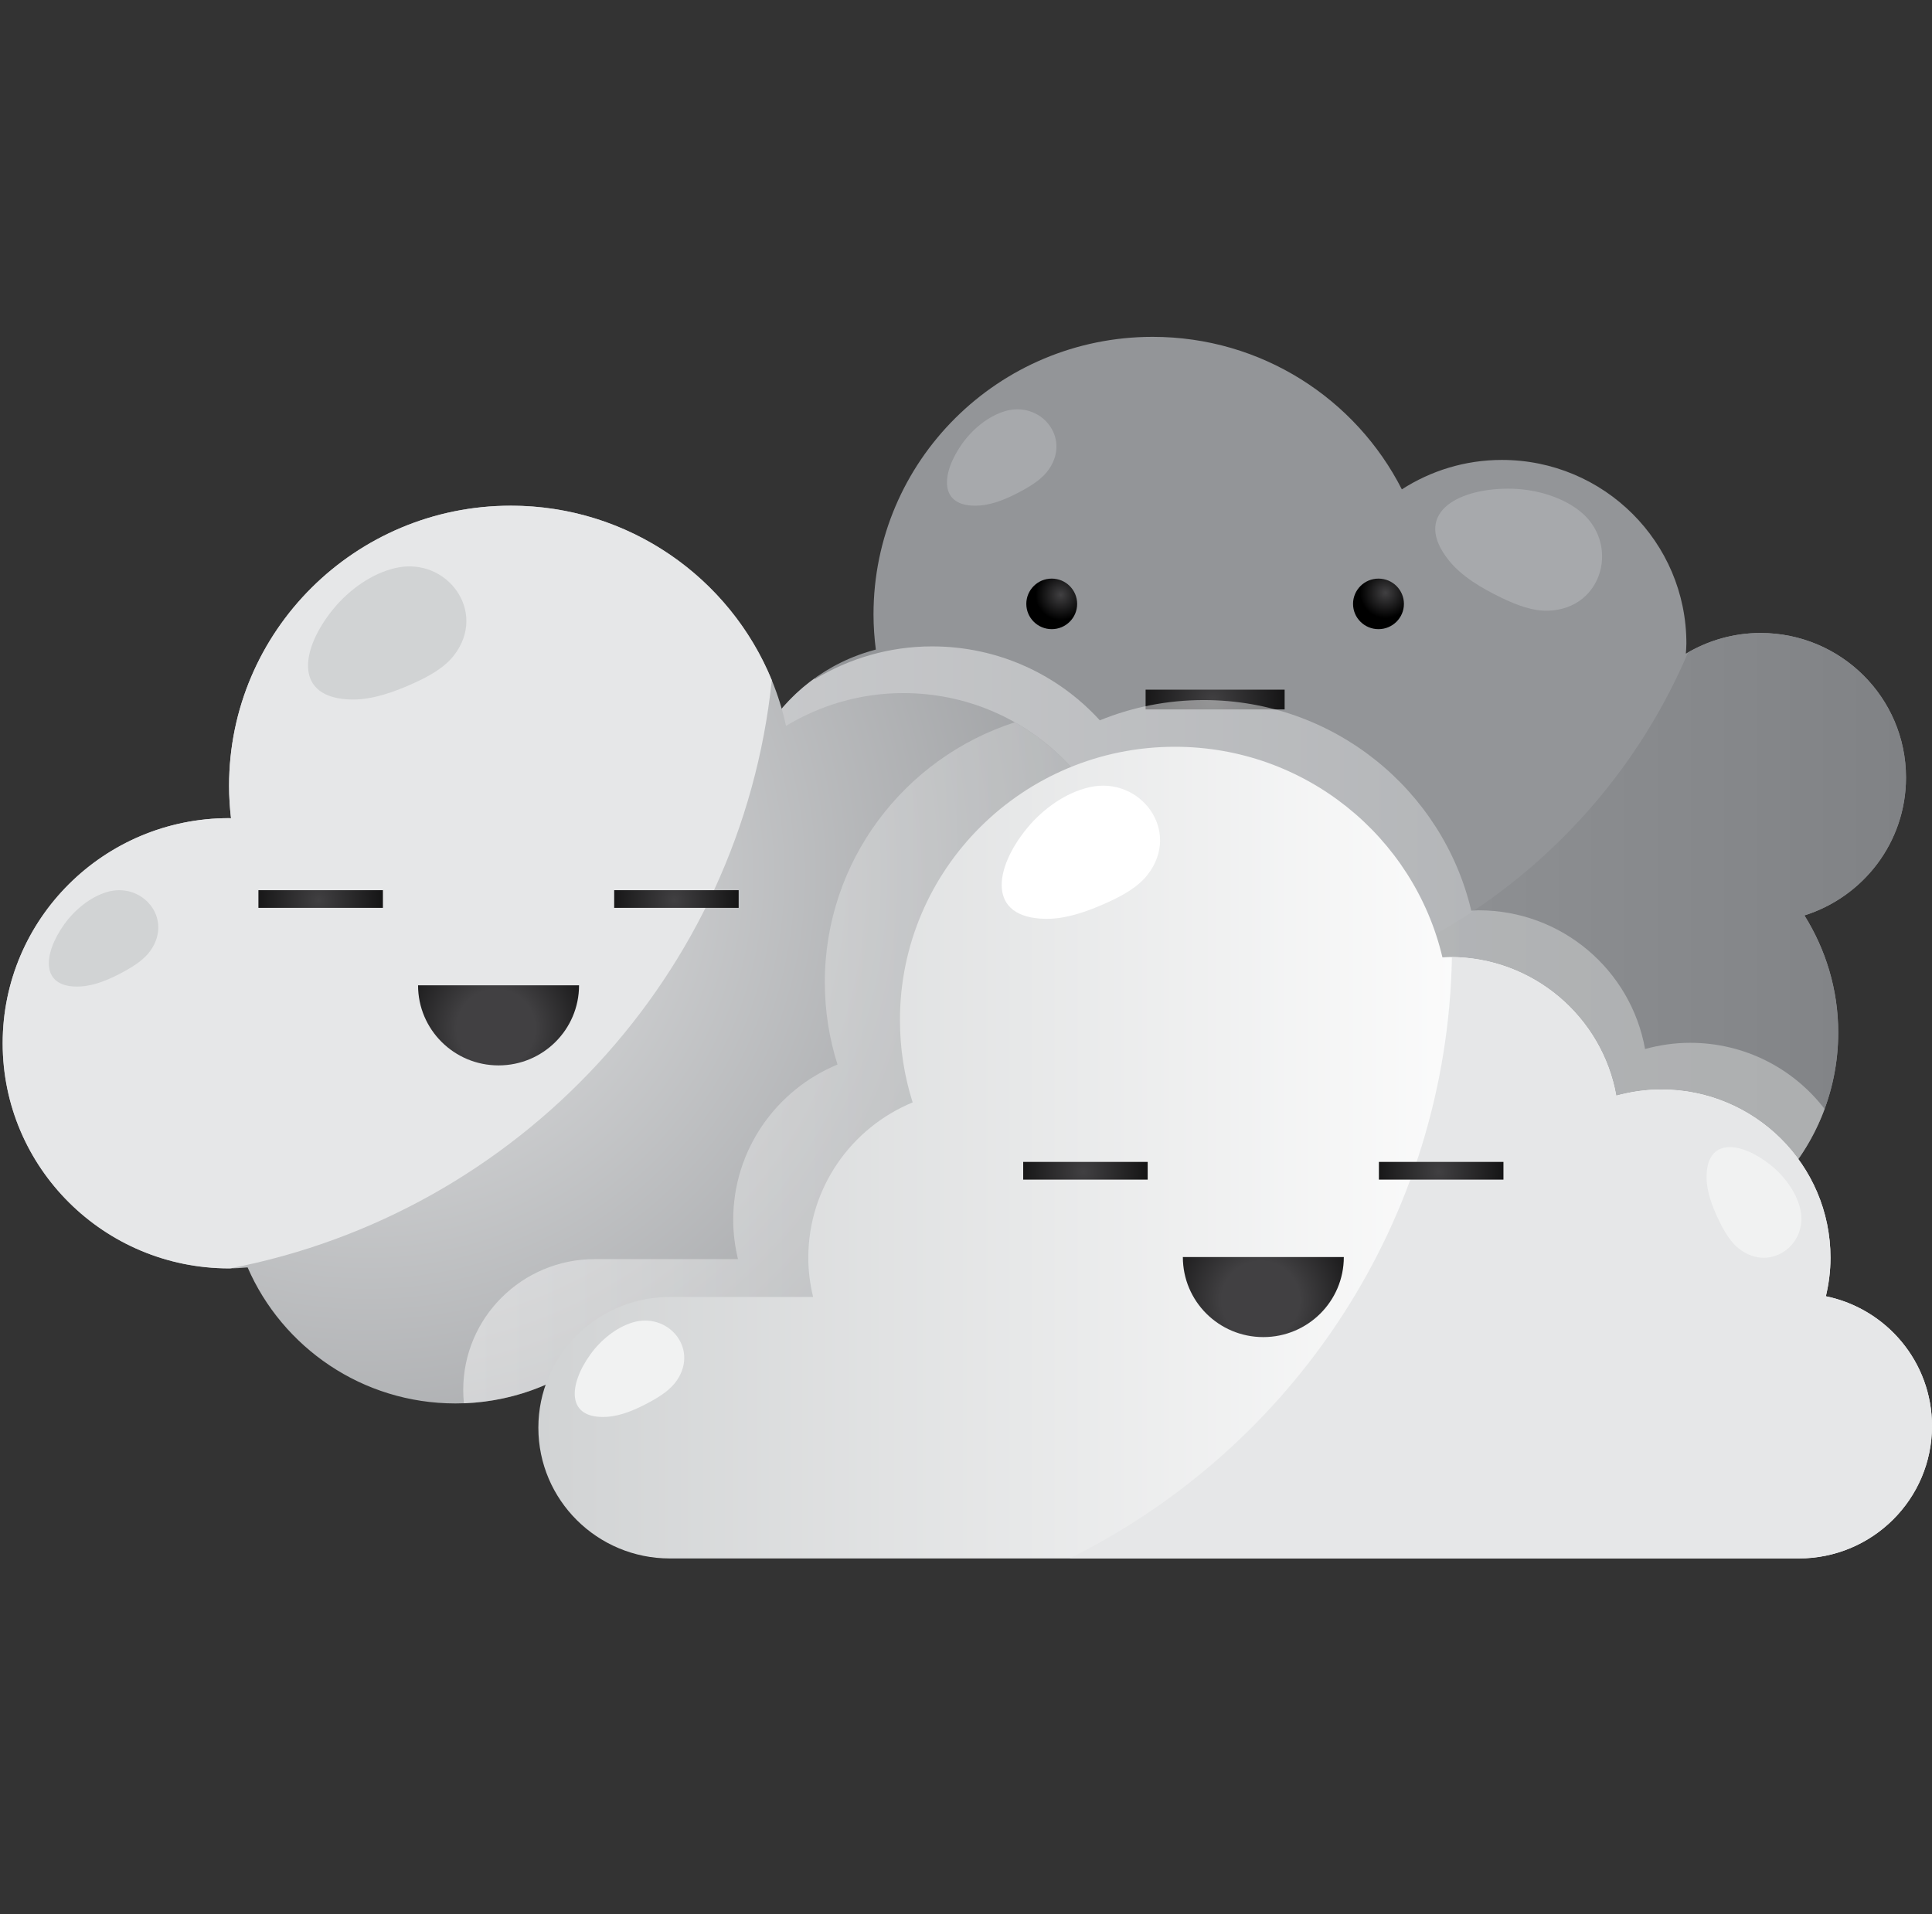 <?xml version="1.0" encoding="utf-8"?>
<!-- Generator: Adobe Illustrator 16.0.0, SVG Export Plug-In . SVG Version: 6.00 Build 0)  -->
<!DOCTYPE svg PUBLIC "-//W3C//DTD SVG 1.1//EN" "http://www.w3.org/Graphics/SVG/1.1/DTD/svg11.dtd">
<svg version="1.1" id="Layer_1" xmlns="http://www.w3.org/2000/svg" xmlns:xlink="http://www.w3.org/1999/xlink" x="0px" y="0px"
	 width="72.667px" height="72px" viewBox="0 0 72.667 72" enable-background="new 0 0 72.667 72" xml:space="preserve">
<rect x="0" y="0" width="72.667" height="72" fill="#333333" stroke="none"/>
<path id="XMLID_1469_" fill="#939598" d="M71.689,29.249c0-3.003-2.448-5.438-5.471-5.438c-1.026,0-1.984,0.287-2.809,0.777
	c0.008-0.128,0.02-0.254,0.02-0.385c0-3.812-3.106-6.902-6.94-6.902c-1.388,0-2.677,0.41-3.762,1.107
	c-1.73-3.403-5.276-5.737-9.373-5.737c-5.798,0-10.499,4.674-10.499,10.44c0,0.449,0.032,0.89,0.087,1.324
	c-1.829,0.476-3.362,1.669-4.275,3.266c-3.806,0.031-6.882,3.106-6.882,6.899c0,3.811,3.107,6.901,6.94,6.901
	c0.394,0,0.778-0.04,1.154-0.103c1.088,3.354,4.249,5.782,7.983,5.782c1.751,0,3.377-0.536,4.722-1.449
	c1.397,2.677,4.205,4.506,7.445,4.506c2.986,0,5.599-1.554,7.087-3.889c1.1,0.527,2.33,0.832,3.633,0.832
	c4.635,0,8.39-3.735,8.39-8.344c0-1.618-0.472-3.123-1.271-4.402C70.083,33.739,71.689,31.68,71.689,29.249z"/>
<g id="XMLID_1464_">
	<g id="XMLID_1466_">
		
			<radialGradient id="XMLID_2_" cx="40.212" cy="22.496" r="0.947" gradientTransform="matrix(1.009 0 0 1.004 -0.674 -0.21)" gradientUnits="userSpaceOnUse">
			<stop  offset="0" style="stop-color:#414042"/>
			<stop  offset="1" style="stop-color:#000000"/>
		</radialGradient>
		<ellipse id="XMLID_1468_" fill="url(#XMLID_2_)" cx="39.558" cy="22.716" rx="0.956" ry="0.951"/>
		
			<radialGradient id="XMLID_3_" cx="52.313" cy="22.421" r="0.948" gradientTransform="matrix(1.009 0 0 1.004 -0.674 -0.21)" gradientUnits="userSpaceOnUse">
			<stop  offset="0" style="stop-color:#414042"/>
			<stop  offset="1" style="stop-color:#000000"/>
		</radialGradient>
		<ellipse id="XMLID_1467_" fill="url(#XMLID_3_)" cx="51.848" cy="22.716" rx="0.957" ry="0.951"/>
	</g>
	
		<radialGradient id="XMLID_4_" cx="45.873" cy="26.454" r="3.947" gradientTransform="matrix(1.009 0 0 1.004 -0.674 -0.21)" gradientUnits="userSpaceOnUse">
		<stop  offset="0" style="stop-color:#414042"/>
		<stop  offset="1" style="stop-color:#000000"/>
	</radialGradient>
	<rect id="XMLID_1465_" x="43.089" y="25.943" fill="url(#XMLID_4_)" width="5.229" height="0.743"/>
</g>
<linearGradient id="XMLID_5_" gradientUnits="userSpaceOnUse" x1="21.786" y1="37.023" x2="71.689" y2="37.023">
	<stop  offset="0.526" style="stop-color:#939598"/>
	<stop  offset="1" style="stop-color:#808285"/>
</linearGradient>
<path id="XMLID_1463_" fill="url(#XMLID_5_)" d="M71.689,29.249c0-3.003-2.448-5.438-5.471-5.438c-0.995,0-1.926,0.271-2.728,0.734
	c-3.352,7.893-11.207,13.434-20.365,13.434c-7.44,0-14.022-3.657-18.025-9.263c-1.988,1.213-3.315,3.395-3.315,5.885
	c0,3.811,3.107,6.901,6.94,6.901c0.394,0,0.778-0.04,1.154-0.103c1.088,3.354,4.249,5.782,7.983,5.782
	c1.751,0,3.377-0.536,4.722-1.449c1.397,2.677,4.205,4.506,7.445,4.506c2.986,0,5.599-1.554,7.087-3.889
	c1.1,0.527,2.33,0.832,3.633,0.832c4.635,0,8.392-3.735,8.392-8.344c0-1.618-0.474-3.123-1.273-4.402
	C70.083,33.739,71.689,31.68,71.689,29.249z"/>
<linearGradient id="XMLID_6_" gradientUnits="userSpaceOnUse" x1="21.786" y1="37.275" x2="55.731" y2="37.275">
	<stop  offset="0" style="stop-color:#FFFFFF"/>
	<stop  offset="1" style="stop-color:#D1D3D4"/>
</linearGradient>
<path id="XMLID_1462_" opacity="0.53" fill="url(#XMLID_6_)" d="M63.569,39.227c-0.587,0-1.152,0.086-1.695,0.233
	c-0.527-2.963-3.126-5.217-6.26-5.217c-0.093,0-0.184,0.01-0.276,0.014c-1.072-4.541-5.171-7.923-10.063-7.923
	c-1.383,0-2.701,0.271-3.908,0.762c-1.557-1.708-3.806-2.781-6.308-2.781c-1.616,0-3.122,0.457-4.409,1.233
	c-0.002-0.01-0.005-0.021-0.008-0.031c-0.805,0.577-1.48,1.321-1.974,2.185c-3.806,0.031-6.882,3.106-6.882,6.899
	c0,3.811,3.107,6.901,6.94,6.901c0.394,0,0.778-0.04,1.154-0.103c1.088,3.354,4.249,5.782,7.983,5.782
	c1.751,0,3.377-0.536,4.722-1.449c1.397,2.677,4.205,4.506,7.445,4.506c2.986,0,5.599-1.554,7.087-3.889
	c1.1,0.527,2.33,0.832,3.633,0.832c3.617,0,6.698-2.274,7.877-5.466C67.465,40.202,65.634,39.227,63.569,39.227z"/>
<radialGradient id="XMLID_7_" cx="14.387" cy="32.971" r="31.432" gradientTransform="matrix(1.009 0 0 1.004 -0.674 -0.21)" gradientUnits="userSpaceOnUse">
	<stop  offset="0" style="stop-color:#E6E7E8"/>
	<stop  offset="1" style="stop-color:#939598"/>
</radialGradient>
<path id="XMLID_1461_" fill="url(#XMLID_7_)" d="M8.616,30.776c0.025,0,0.048,0.004,0.073,0.004
	c-0.046-0.401-0.073-0.807-0.073-1.22c0-5.82,4.745-10.538,10.597-10.538c5.075,0,9.313,3.547,10.352,8.283
	c1.287-0.777,2.793-1.233,4.409-1.233c4.704,0,8.517,3.791,8.517,8.467c0,0.168-0.017,0.332-0.025,0.498
	c0.407-0.077,0.827-0.121,1.255-0.121c3.71,0,6.718,2.99,6.718,6.68c0,3.689-3.008,6.68-6.718,6.68
	c-0.944,0-1.842-0.195-2.657-0.545c-1.527,1.442-3.586,2.333-5.859,2.333c-0.279,0-0.555-0.016-0.827-0.043
	c-1.562,1.81-3.874,2.959-6.459,2.959c-2.103,0-4.024-0.762-5.509-2.017c-1.452,1.141-3.283,1.83-5.278,1.83
	c-3.505,0-6.512-2.109-7.819-5.117c-0.23,0.02-0.461,0.035-0.696,0.035c-4.703,0-8.516-3.791-8.516-8.468
	C0.1,34.568,3.913,30.776,8.616,30.776z"/>
<path id="XMLID_1460_" fill="#E6E7E8" d="M29.029,25.586c-1.578-3.85-5.377-6.563-9.816-6.563c-5.853,0-10.597,4.718-10.597,10.538
	c0,0.413,0.027,0.819,0.073,1.22c-0.025,0-0.048-0.004-0.073-0.004c-4.703,0-8.516,3.792-8.516,8.468
	c0,4.677,3.813,8.468,8.516,8.468c0.013,0,0.028-0.001,0.041-0.001C19.497,45.624,27.875,36.672,29.029,25.586z"/>
<linearGradient id="XMLID_8_" gradientUnits="userSpaceOnUse" x1="17.423" y1="40.075" x2="41.348" y2="40.075">
	<stop  offset="0" style="stop-color:#FFFFFF"/>
	<stop  offset="1" style="stop-color:#D1D3D4"/>
</linearGradient>
<path id="XMLID_1459_" opacity="0.44" fill="url(#XMLID_8_)" d="M50.438,41.597c0-3.69-3.008-6.68-6.718-6.68
	c-0.428,0-0.848,0.043-1.255,0.121c0.009-0.166,0.025-0.329,0.025-0.498c0-3.16-1.741-5.914-4.323-7.369
	c-4.146,1.339-7.144,5.211-7.144,9.78c0,1.078,0.168,2.118,0.477,3.094c-2.303,0.951-3.923,3.21-3.923,5.844
	c0,0.509,0.067,1.001,0.18,1.475H22.37c-2.732,0-4.947,2.202-4.947,4.919l0,0c0,0.169,0.009,0.338,0.026,0.505
	c1.872-0.071,3.585-0.742,4.959-1.823c1.485,1.255,3.407,2.017,5.509,2.017c2.585,0,4.897-1.149,6.459-2.959
	c0.272,0.027,0.548,0.043,0.827,0.043c2.273,0,4.332-0.891,5.859-2.333c0.815,0.35,1.713,0.545,2.657,0.545
	C47.43,48.276,50.438,45.286,50.438,41.597z"/>
<linearGradient id="XMLID_9_" gradientUnits="userSpaceOnUse" x1="20.248" y1="43.356" x2="58.235" y2="43.356">
	<stop  offset="0" style="stop-color:#D1D3D4"/>
	<stop  offset="1" style="stop-color:#FFFFFF"/>
</linearGradient>
<path id="XMLID_1458_" fill="url(#XMLID_9_)" d="M68.675,48.761c0.11-0.467,0.174-0.951,0.174-1.448
	c0-3.495-2.849-6.329-6.363-6.329c-0.587,0-1.155,0.086-1.695,0.233C60.262,38.253,57.664,36,54.529,36
	c-0.092,0-0.183,0.01-0.275,0.014c-1.072-4.541-5.171-7.923-10.064-7.923c-5.711,0-10.341,4.604-10.341,10.283
	c0,1.079,0.168,2.118,0.478,3.095c-2.304,0.951-3.925,3.208-3.925,5.845c0,0.507,0.067,0.999,0.181,1.474h-5.388
	c-2.731,0-4.946,2.202-4.946,4.917v0.002c0,2.716,2.215,4.917,4.946,4.917H31.7h18.383h17.573c2.768,0,5.011-2.229,5.011-4.981l0,0
	C72.667,51.235,70.954,49.229,68.675,48.761z"/>
<path id="XMLID_1457_" fill="#E6E7E8" d="M68.675,48.761c0.11-0.467,0.174-0.951,0.174-1.448c0-3.495-2.849-6.329-6.363-6.329
	c-0.587,0-1.155,0.086-1.695,0.233c-0.524-2.938-3.083-5.177-6.18-5.215c-0.184,9.914-5.99,18.461-14.382,22.62h9.854h17.573
	c2.768,0,5.011-2.229,5.011-4.981l0,0C72.667,51.235,70.954,49.229,68.675,48.761z"/>
<path id="XMLID_1456_" fill="#F1F2F2" d="M67.703,45.44c0.344,1.34-1.082,2.438-2.269,1.553c-0.335-0.251-0.569-0.652-0.759-1.039
	c-0.263-0.535-0.479-1.106-0.487-1.636c-0.021-1.548,1.285-1.382,2.39-0.508C67.095,44.218,67.544,44.814,67.703,45.44z"/>
<path id="XMLID_1455_" fill="#F1F2F2" d="M23.786,49.749c1.328-0.406,2.503,0.955,1.674,2.175c-0.235,0.348-0.626,0.601-1.007,0.808
	c-0.524,0.286-1.087,0.531-1.619,0.564c-1.553,0.101-1.451-1.207-0.629-2.346C22.589,50.416,23.166,49.939,23.786,49.749z"/>
<path id="XMLID_1454_" fill="#D1D3D4" d="M4.004,33.56c1.328-0.407,2.504,0.954,1.673,2.175c-0.235,0.347-0.626,0.599-1.006,0.807
	c-0.523,0.287-1.086,0.531-1.618,0.564c-1.553,0.1-1.451-1.207-0.629-2.347C2.809,34.226,3.385,33.75,4.004,33.56z"/>
<path id="XMLID_1453_" fill="#A7A9AC" d="M37.785,15.471c1.329-0.408,2.503,0.954,1.673,2.174c-0.235,0.347-0.626,0.599-1.007,0.807
	c-0.523,0.288-1.085,0.531-1.618,0.565c-1.552,0.099-1.45-1.207-0.629-2.347C36.589,16.136,37.166,15.66,37.785,15.471z"/>
<path id="XMLID_1452_" fill="#FFFFFF" d="M40.98,29.612c1.917-0.43,3.465,1.645,2.184,3.292c-0.364,0.468-0.94,0.783-1.495,1.037
	c-0.767,0.35-1.586,0.634-2.343,0.623c-2.207-0.035-1.95-1.887-0.689-3.419C39.229,30.427,40.085,29.813,40.98,29.612z"/>
<path id="XMLID_1451_" fill="#D1D3D4" d="M14.889,21.363c1.917-0.43,3.465,1.645,2.184,3.292c-0.363,0.467-0.938,0.783-1.494,1.036
	c-0.768,0.35-1.586,0.634-2.342,0.623c-2.208-0.034-1.951-1.886-0.69-3.418C13.138,22.177,13.996,21.563,14.889,21.363z"/>
<path id="XMLID_1450_" fill="#A7A9AC" d="M59.391,19.202c1.554,1.195,0.933,3.703-1.161,3.771c-0.593,0.018-1.206-0.221-1.756-0.487
	c-0.759-0.365-1.502-0.811-1.974-1.399c-1.38-1.714,0.219-2.697,2.212-2.705C57.645,18.378,58.665,18.644,59.391,19.202z"/>
<g id="XMLID_1445_">
	<g id="XMLID_1447_">
		
			<radialGradient id="XMLID_10_" cx="12.549" cy="33.929" r="3.533" gradientTransform="matrix(1.009 0 0 1.004 -0.674 -0.21)" gradientUnits="userSpaceOnUse">
			<stop  offset="0" style="stop-color:#414042"/>
			<stop  offset="1" style="stop-color:#000000"/>
		</radialGradient>
		<rect id="XMLID_1449_" x="9.72" y="33.486" fill="url(#XMLID_10_)" width="4.682" height="0.665"/>
		
			<radialGradient id="XMLID_11_" cx="25.807" cy="33.929" r="3.533" gradientTransform="matrix(1.009 0 0 1.004 -0.674 -0.21)" gradientUnits="userSpaceOnUse">
			<stop  offset="0" style="stop-color:#414042"/>
			<stop  offset="1" style="stop-color:#000000"/>
		</radialGradient>
		<rect id="XMLID_1448_" x="23.101" y="33.486" fill="url(#XMLID_11_)" width="4.682" height="0.665"/>
	</g>
	
		<radialGradient id="XMLID_12_" cx="19.158" cy="38.736" r="4.978" gradientTransform="matrix(1.009 0 0 1.004 -0.674 -0.21)" gradientUnits="userSpaceOnUse">
		<stop  offset="0.293" style="stop-color:#414042"/>
		<stop  offset="1" style="stop-color:#000000"/>
	</radialGradient>
	<path id="XMLID_1446_" fill="url(#XMLID_12_)" d="M18.752,40.077c1.671,0,3.027-1.349,3.027-3.012h-6.055
		C15.725,38.729,17.079,40.077,18.752,40.077z"/>
</g>
<g id="XMLID_1440_">
	<g id="XMLID_1442_">
		
			<radialGradient id="XMLID_13_" cx="41.049" cy="44.113" r="3.533" gradientTransform="matrix(1.009 0 0 1.004 -0.674 -0.21)" gradientUnits="userSpaceOnUse">
			<stop  offset="0" style="stop-color:#414042"/>
			<stop  offset="1" style="stop-color:#000000"/>
		</radialGradient>
		<rect id="XMLID_1444_" x="38.485" y="43.707" fill="url(#XMLID_13_)" width="4.682" height="0.666"/>
		
			<radialGradient id="XMLID_14_" cx="54.307" cy="44.113" r="3.534" gradientTransform="matrix(1.009 0 0 1.004 -0.674 -0.21)" gradientUnits="userSpaceOnUse">
			<stop  offset="0" style="stop-color:#414042"/>
			<stop  offset="1" style="stop-color:#000000"/>
		</radialGradient>
		<rect id="XMLID_1443_" x="51.864" y="43.707" fill="url(#XMLID_14_)" width="4.684" height="0.666"/>
	</g>
	
		<radialGradient id="XMLID_15_" cx="47.658" cy="48.92" r="4.979" gradientTransform="matrix(1.009 0 0 1.004 -0.674 -0.21)" gradientUnits="userSpaceOnUse">
		<stop  offset="0.293" style="stop-color:#414042"/>
		<stop  offset="1" style="stop-color:#000000"/>
	</radialGradient>
	<path id="XMLID_1441_" fill="url(#XMLID_15_)" d="M47.516,50.297c1.672,0,3.028-1.347,3.028-3.011H44.49
		C44.49,48.95,45.843,50.297,47.516,50.297z"/>
</g>
</svg>
